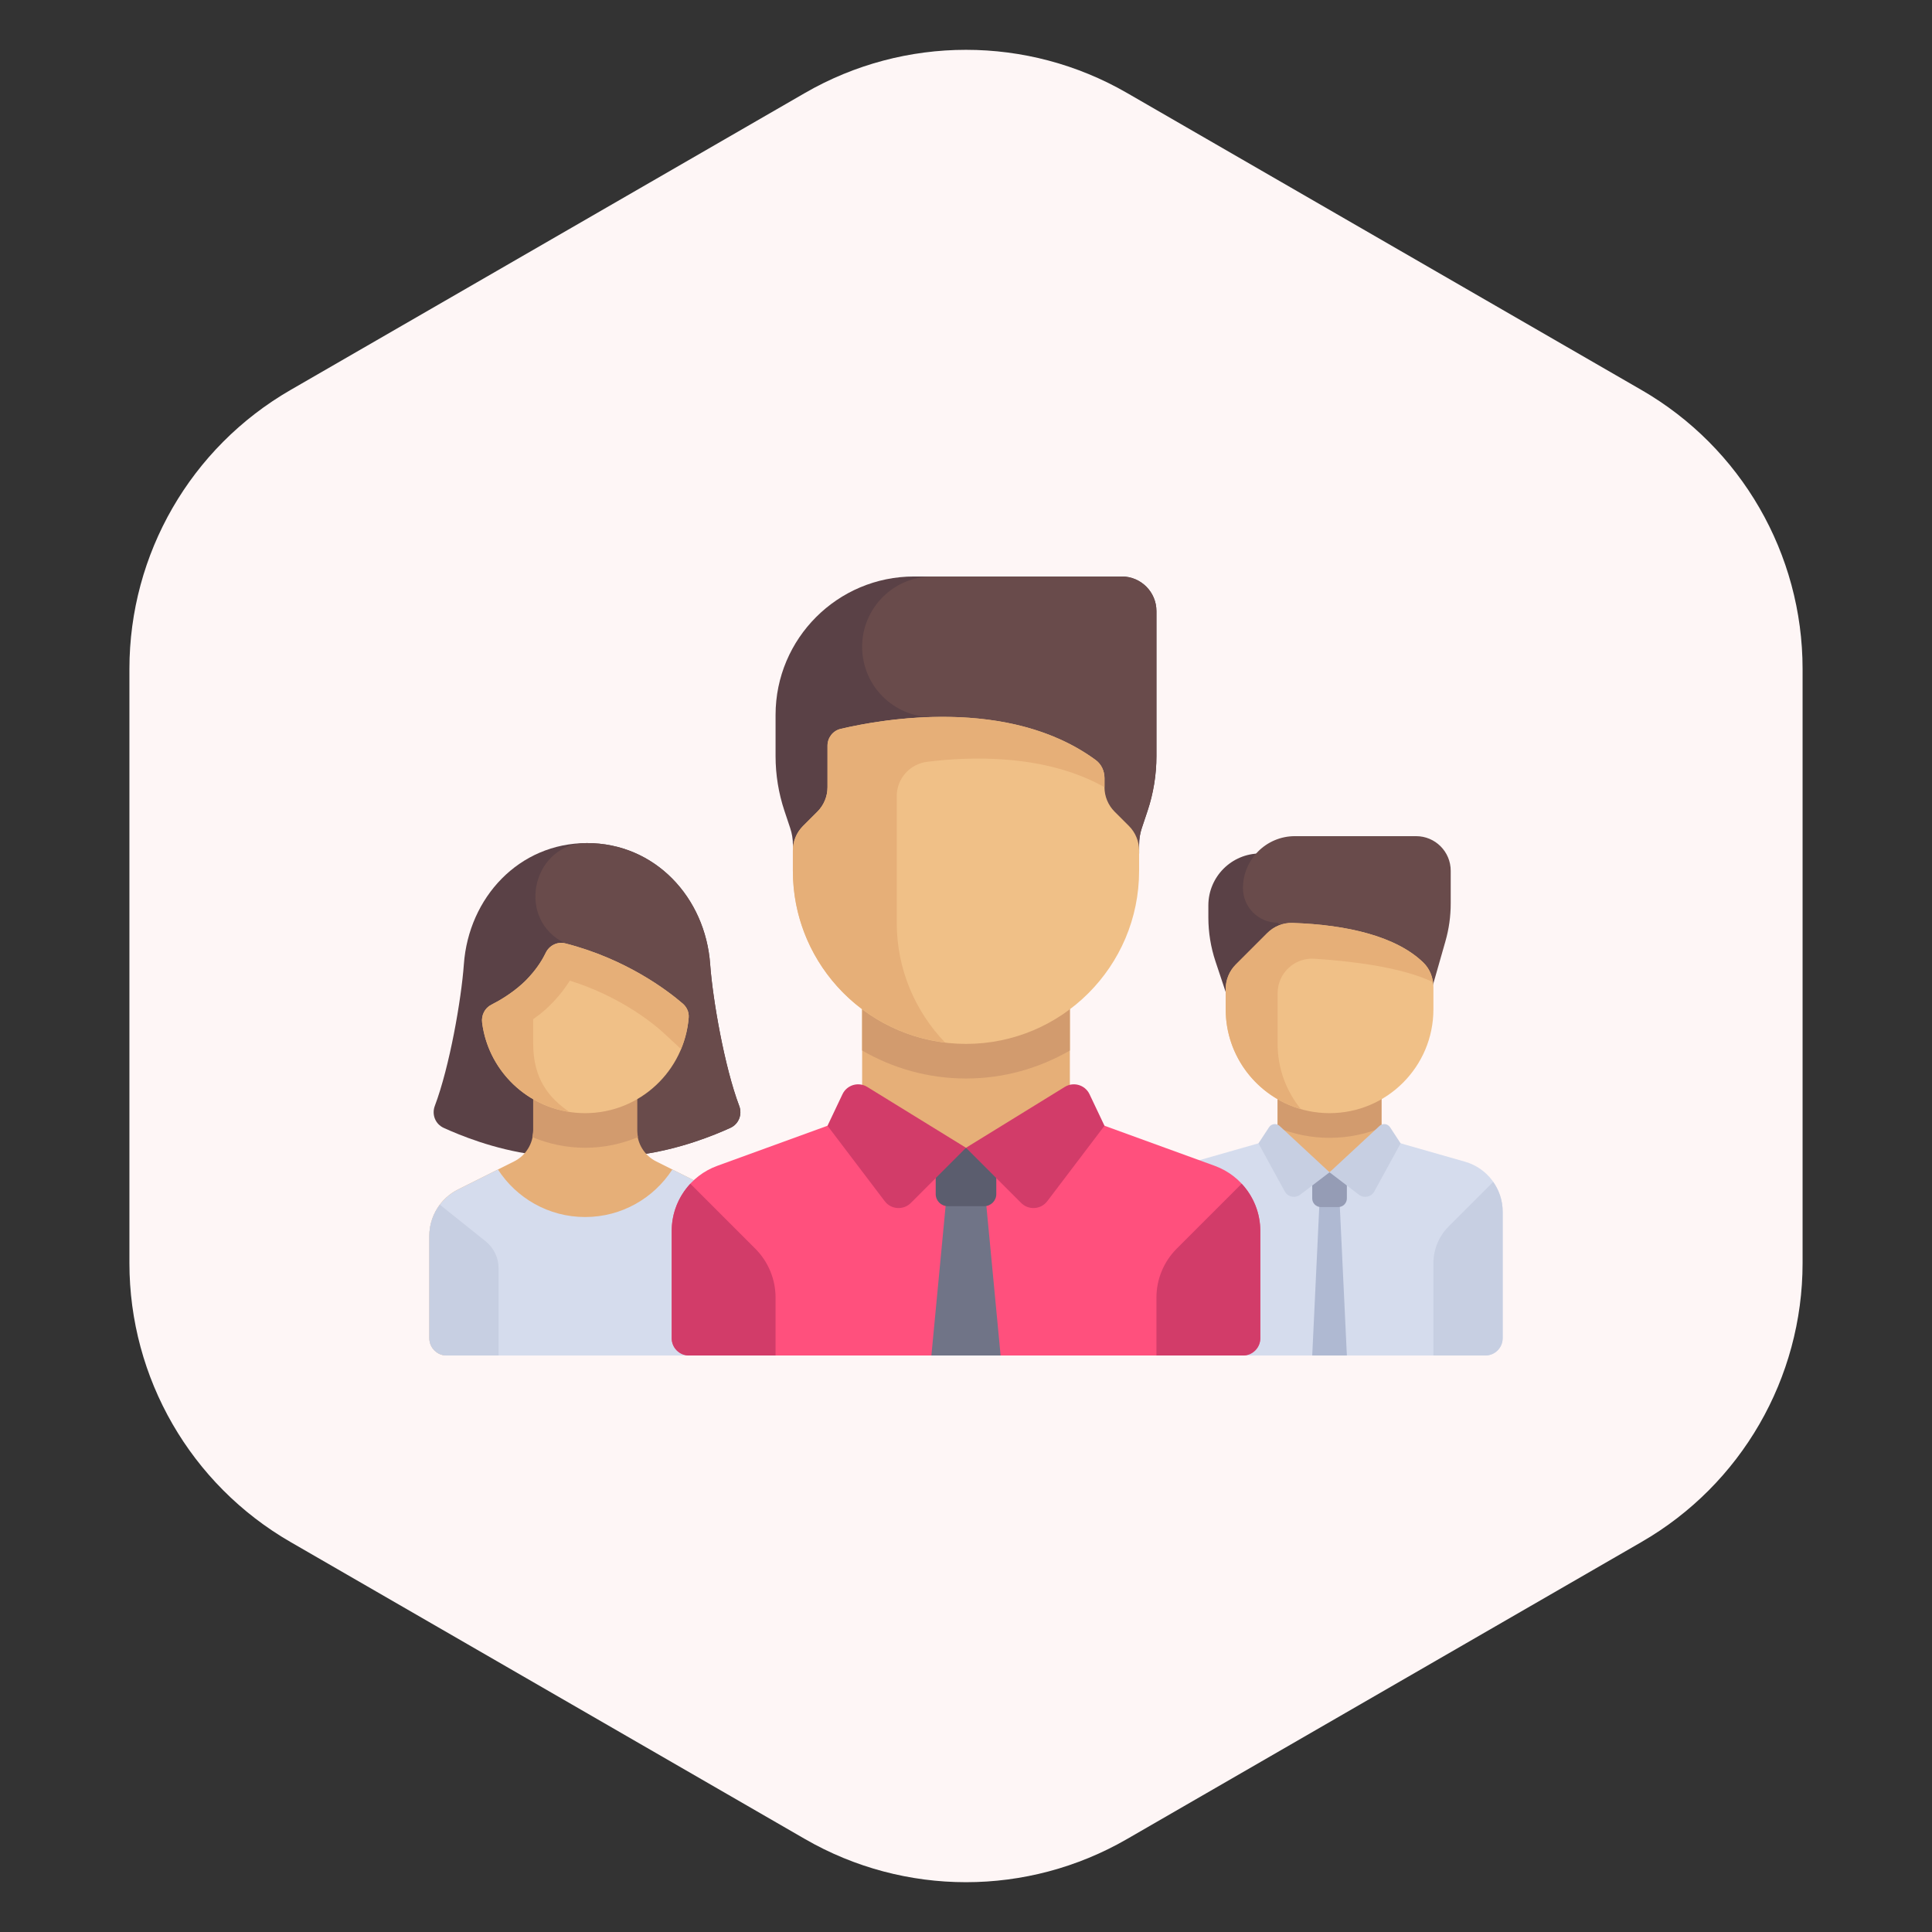 <svg width="72" height="72" viewBox="0 0 72 72" fill="none" xmlns="http://www.w3.org/2000/svg">
<rect x="0" y="0" width="72" height="72" fill="#333333" stroke="none"/>
<path d="M30 3.464C33.713 1.321 38.287 1.321 42 3.464L61.177 14.536C64.89 16.68 67.177 20.641 67.177 24.928V47.072C67.177 51.359 64.89 55.321 61.177 57.464L42 68.536C38.287 70.68 33.713 70.68 30 68.536L10.823 57.464C7.11 55.321 4.823 51.359 4.823 47.072V24.928C4.823 20.641 7.11 16.68 10.823 14.536L30 3.464Z" fill="#FEF6F6"/>
<path d="M45.032 33.742V34.195C45.032 34.749 45.122 35.3 45.297 35.827L46.322 38.903H48.258V31.806H46.968C45.899 31.806 45.032 32.673 45.032 33.742Z" fill="#5A4146"/>
<path d="M53.866 35.082L52.774 38.903L47.613 34.387C46.9 34.387 46.322 33.809 46.322 33.097C46.322 32.028 47.189 31.161 48.258 31.161H52.774C53.487 31.161 54.064 31.739 54.064 32.452V33.664C54.065 34.144 53.998 34.621 53.866 35.082Z" fill="#694B4B"/>
<path d="M51.483 40.839H47.612V43.694H51.483V40.839Z" fill="#E6AF78"/>
<path d="M47.613 42.024C48.211 42.267 48.864 42.404 49.548 42.404C50.233 42.404 50.885 42.267 51.484 42.024V40.839H47.613V42.024Z" fill="#D29B6E"/>
<path d="M54.596 43.293L51.484 42.404L49.548 43.688L47.613 42.404L44.5 43.293C43.669 43.53 43.097 44.29 43.097 45.154V49.871C43.097 50.227 43.386 50.516 43.742 50.516H55.355C55.711 50.516 56 50.227 56 49.871V45.154C56 44.29 55.427 43.53 54.596 43.293Z" fill="#D5DCED"/>
<path d="M50.194 50.516H48.903L49.226 43.694H49.871L50.194 50.516Z" fill="#AFB9D2"/>
<path d="M49.548 41.484C47.41 41.484 45.678 39.751 45.678 37.613V36.857C45.678 36.515 45.813 36.187 46.055 35.945L47.225 34.775C47.473 34.527 47.812 34.385 48.162 34.396C50.224 34.461 52.05 34.903 53.048 35.877C53.292 36.116 53.419 36.449 53.419 36.791V37.613C53.419 39.751 51.686 41.484 49.548 41.484Z" fill="#F0C087"/>
<path d="M47.613 37.017C47.613 36.273 48.238 35.681 48.981 35.729C50.283 35.812 52.216 36.029 53.401 36.6C53.363 36.328 53.246 36.071 53.048 35.877C52.05 34.902 50.224 34.461 48.162 34.395L48.162 34.396V34.395C47.812 34.385 47.473 34.527 47.225 34.775L46.056 35.944C45.813 36.186 45.678 36.515 45.678 36.857V37.613C45.678 39.378 46.86 40.864 48.476 41.33C47.938 40.666 47.613 39.824 47.613 38.903L47.613 37.017Z" fill="#E6AF78"/>
<path d="M53.419 47.076C53.419 46.563 53.623 46.071 53.986 45.708L55.647 44.047C55.869 44.364 56 44.746 56 45.154V49.871C56 50.227 55.711 50.516 55.355 50.516H53.419V47.076Z" fill="#C7CFE2"/>
<path d="M49.871 44.984H49.226C49.048 44.984 48.903 44.84 48.903 44.662V43.694H50.194V44.662C50.194 44.84 50.049 44.984 49.871 44.984Z" fill="#959CB5"/>
<path d="M49.548 43.688L48.455 44.523C48.267 44.667 47.994 44.61 47.88 44.402L46.899 42.61L47.294 42.008C47.382 41.874 47.569 41.852 47.686 41.96L49.548 43.688Z" fill="#C7CFE2"/>
<path d="M49.548 43.688L50.642 44.523C50.83 44.667 51.103 44.61 51.216 44.402L52.197 42.61L51.803 42.008C51.715 41.874 51.528 41.852 51.411 41.96L49.548 43.688Z" fill="#C7CFE2"/>
<path d="M27.549 41.214C26.997 39.754 26.56 37.242 26.466 35.935C26.286 33.447 24.411 31.419 21.877 31.419C19.342 31.419 17.467 33.447 17.287 35.935C17.193 37.242 16.756 39.754 16.204 41.214C16.083 41.536 16.223 41.892 16.54 42.035C17.131 42.303 18.391 42.828 19.91 43.032H23.843C25.355 42.827 26.624 42.302 27.213 42.035C27.53 41.892 27.67 41.536 27.549 41.214Z" fill="#5A4146"/>
<path d="M27.213 42.035C27.53 41.892 27.67 41.537 27.548 41.215C26.997 39.754 26.56 37.243 26.465 35.935C26.286 33.447 24.411 31.419 21.876 31.419C21.87 31.419 21.864 31.419 21.857 31.419C19.913 31.427 19.225 34.079 20.899 35.069C21 35.128 21.064 35.157 21.064 35.157L22.531 43.032H23.843C25.355 42.827 26.624 42.302 27.213 42.035Z" fill="#694B4B"/>
<path d="M26.543 44.327L24.455 43.283C24.018 43.065 23.742 42.618 23.742 42.129L23.742 40.194H19.871V42.129C19.871 42.618 19.595 43.065 19.158 43.283L17.07 44.327C16.414 44.655 16 45.325 16 46.058V49.871C16 50.227 16.289 50.516 16.645 50.516H26.968C27.324 50.516 27.613 50.227 27.613 49.871V46.058C27.613 45.325 27.199 44.655 26.543 44.327Z" fill="#E6AF78"/>
<path d="M21.807 42.774C22.501 42.774 23.167 42.631 23.777 42.376C23.761 42.295 23.742 42.214 23.742 42.129L23.742 40.194H19.871V42.129C19.871 42.214 19.852 42.296 19.836 42.377C20.447 42.631 21.112 42.774 21.807 42.774Z" fill="#D29B6E"/>
<path d="M26.543 44.327L25.056 43.584C24.366 44.649 23.17 45.355 21.806 45.355C20.443 45.355 19.247 44.649 18.557 43.584L17.07 44.327C16.414 44.655 16 45.325 16 46.058V49.871C16 50.227 16.289 50.516 16.645 50.516H26.968C27.324 50.516 27.613 50.227 27.613 49.871V46.058C27.613 45.325 27.199 44.655 26.543 44.327Z" fill="#D5DCED"/>
<path d="M21.806 41.484C19.838 41.484 18.213 40.015 17.968 38.114C17.932 37.839 18.064 37.568 18.312 37.443C18.609 37.293 19.041 37.041 19.454 36.672C19.915 36.261 20.185 35.828 20.337 35.511C20.468 35.237 20.77 35.082 21.064 35.157C23.336 35.736 24.883 36.918 25.444 37.401C25.594 37.53 25.681 37.721 25.666 37.919C25.509 39.914 23.841 41.484 21.806 41.484Z" fill="#F0C087"/>
<path d="M25.444 37.401C24.883 36.918 23.336 35.736 21.064 35.157C20.77 35.082 20.468 35.237 20.337 35.51C20.221 35.751 20.031 36.058 19.747 36.371C19.747 36.372 19.747 36.372 19.747 36.373C19.659 36.473 19.566 36.573 19.454 36.672C19.041 37.041 18.609 37.293 18.312 37.443C18.064 37.568 17.932 37.839 17.968 38.114C18.188 39.821 19.524 41.18 21.22 41.44C20.447 40.914 19.871 40.191 19.871 38.903V37.983C20.017 37.875 20.165 37.767 20.313 37.635C20.672 37.315 20.985 36.945 21.236 36.546C22.974 37.089 24.152 37.992 24.599 38.376C24.721 38.483 25.024 38.763 25.379 39.096C25.532 38.728 25.633 38.334 25.665 37.919C25.681 37.721 25.594 37.53 25.444 37.401Z" fill="#E6AF78"/>
<path d="M16.393 44.895C16.145 45.225 16 45.63 16 46.058V49.871C16 50.227 16.289 50.516 16.645 50.516H18.581V47.265C18.581 46.873 18.402 46.502 18.096 46.258L16.393 44.895Z" fill="#C7CFE2"/>
<path d="M45.269 43.447L39.871 41.484L36 42.774L32.129 41.484L26.731 43.447C25.711 43.818 25.032 44.787 25.032 45.872V49.871C25.032 50.227 25.321 50.516 25.677 50.516H46.322C46.679 50.516 46.968 50.227 46.968 49.871V45.872C46.968 44.787 46.289 43.818 45.269 43.447Z" fill="#FF507D"/>
<path d="M35.324 44.065L34.71 50.516H37.29L36.676 44.065H35.324Z" fill="#707487"/>
<path d="M36.677 44.951H35.323C35.073 44.951 34.871 44.749 34.871 44.499V42.774H37.129V44.499C37.129 44.749 36.927 44.951 36.677 44.951Z" fill="#5B5D6E"/>
<path d="M46.273 44.114C46.709 44.581 46.968 45.204 46.968 45.872V49.871C46.968 50.227 46.679 50.516 46.322 50.516H43.097V48.359C43.097 47.675 43.369 47.018 43.852 46.534L46.273 44.114Z" fill="#D23C69"/>
<path d="M43.097 28.179V22.774C43.097 22.061 42.519 21.484 41.807 21.484H34.065C31.214 21.484 28.903 23.795 28.903 26.645V28.179C28.903 28.872 29.015 29.561 29.234 30.219L29.449 30.863C29.515 31.061 29.549 31.267 29.549 31.475V31.806H42.452V31.475C42.452 31.267 42.485 31.061 42.551 30.863L42.766 30.219C42.985 29.561 43.097 28.872 43.097 28.179Z" fill="#5A4146"/>
<path d="M32.129 24.105C32.129 25.552 33.303 26.726 34.75 26.726H35.113L35.288 31.806H42.452V31.475C42.452 31.267 42.485 31.061 42.551 30.863L42.766 30.219C42.985 29.561 43.097 28.872 43.097 28.179V22.774C43.097 22.061 42.519 21.484 41.806 21.484H34.75C33.303 21.484 32.129 22.657 32.129 24.105Z" fill="#694B4B"/>
<path d="M39.871 36.968H32.129V42.774H39.871V36.968Z" fill="#E6AF78"/>
<path d="M32.129 39.149C33.269 39.809 34.588 40.193 36 40.193C37.412 40.193 38.731 39.809 39.871 39.149V36.968H32.129L32.129 39.149Z" fill="#D29B6E"/>
<path d="M36 42.774L33.943 44.832C33.666 45.108 33.209 45.077 32.972 44.766L30.839 41.954L31.397 40.778C31.562 40.431 31.991 40.304 32.318 40.506L36 42.774Z" fill="#D23C69"/>
<path d="M36 42.774L38.058 44.832C38.334 45.108 38.791 45.077 39.028 44.766L41.161 41.954L40.603 40.778C40.438 40.431 40.009 40.304 39.682 40.506L36 42.774Z" fill="#D23C69"/>
<path d="M36 38.903C32.437 38.903 29.548 36.015 29.548 32.452V31.696C29.548 31.354 29.684 31.025 29.926 30.783L30.461 30.249C30.703 30.007 30.839 29.679 30.839 29.337V27.79C30.839 27.491 31.039 27.232 31.33 27.163C32.856 26.802 37.604 25.949 40.835 28.325C41.045 28.48 41.161 28.733 41.161 28.994V29.337C41.161 29.679 41.297 30.007 41.539 30.249L42.074 30.783C42.315 31.025 42.451 31.354 42.451 31.696V32.452C42.452 36.015 39.563 38.903 36 38.903Z" fill="#F0C087"/>
<path d="M40.835 28.326C38.563 26.654 35.544 26.582 33.419 26.811C32.523 26.907 31.783 27.056 31.33 27.163C31.039 27.232 30.839 27.491 30.839 27.79V29.336C30.839 29.679 30.703 30.007 30.461 30.249L29.926 30.783C29.684 31.025 29.548 31.354 29.548 31.696V32.452C29.548 35.75 32.026 38.466 35.22 38.852C34.107 37.692 33.419 36.121 33.419 34.387V29.671C33.419 29.018 33.905 28.471 34.554 28.39C36.102 28.196 38.938 28.079 41.161 29.337V28.994C41.161 28.733 41.045 28.48 40.835 28.326Z" fill="#E6AF78"/>
<path d="M25.727 44.114C25.291 44.581 25.032 45.204 25.032 45.872V49.871C25.032 50.227 25.321 50.516 25.677 50.516H28.903V48.359C28.903 47.675 28.631 47.018 28.147 46.534L25.727 44.114Z" fill="#D23C69"/>
</svg>
